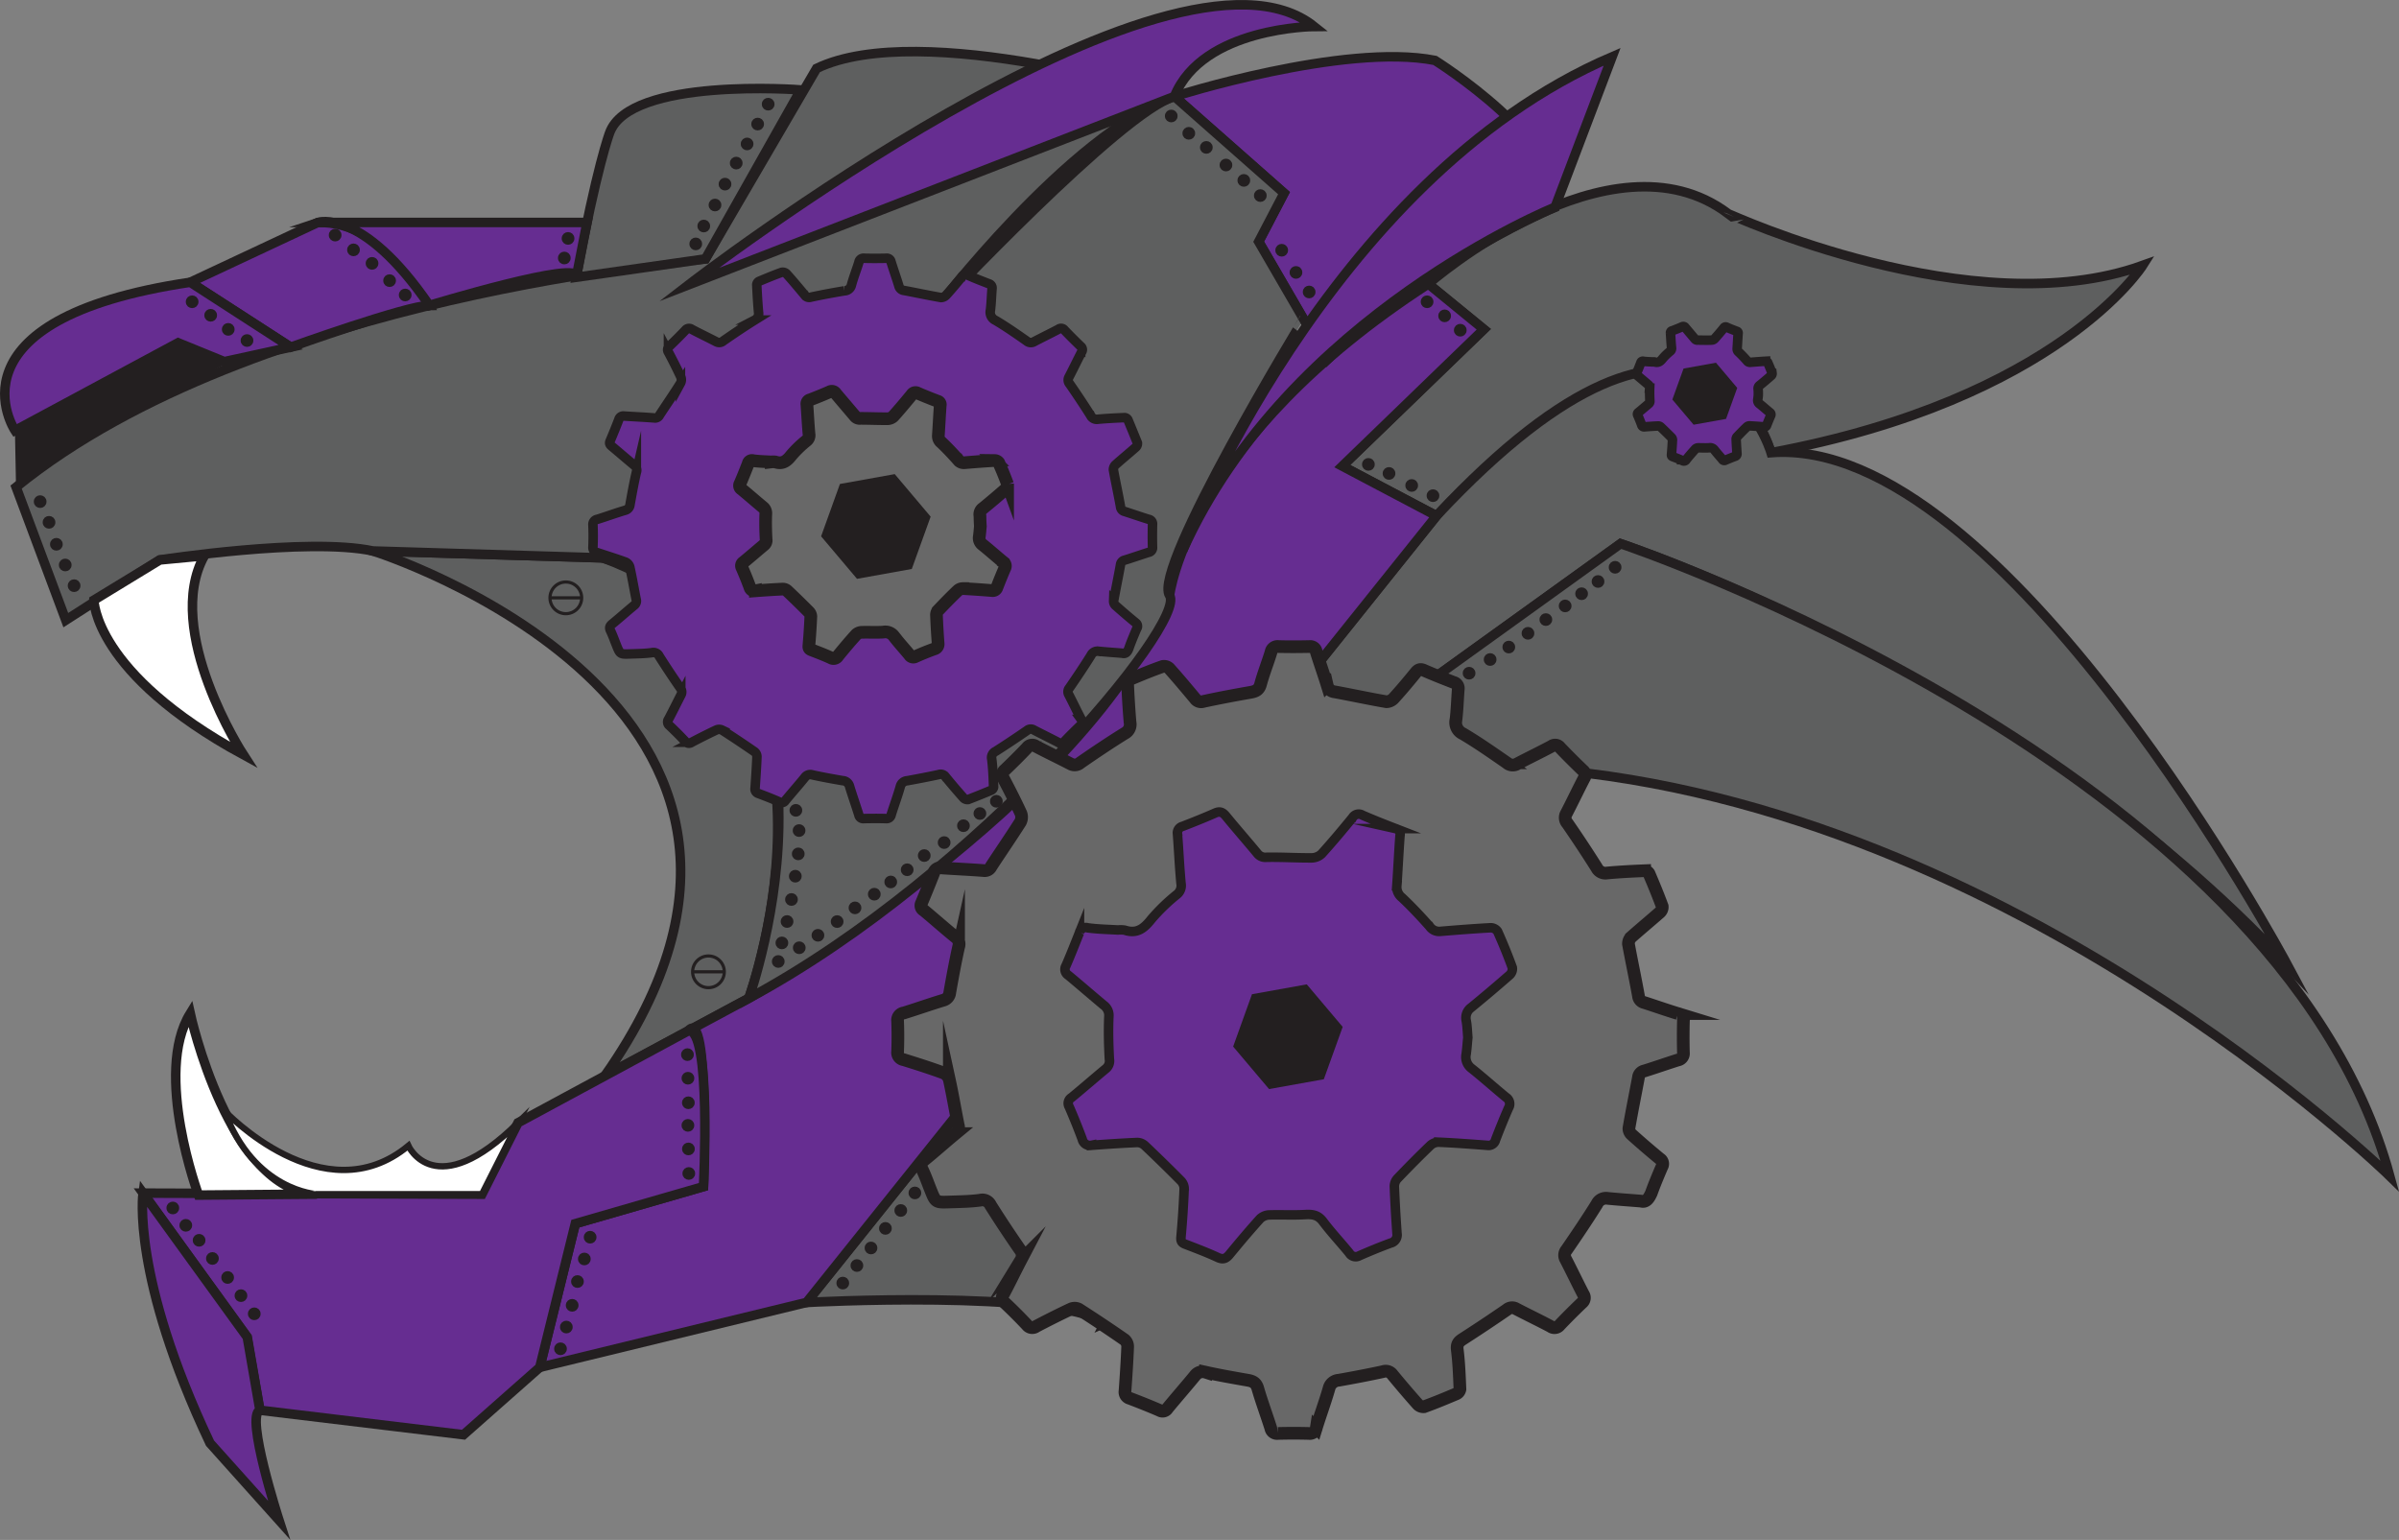 <svg xmlns="http://www.w3.org/2000/svg" viewBox="0 0 756.89 485.9"><rect x="0" y="0" width="756.89" height="485.9" fill="#808080" stroke="none"/><defs><style>.cls-1{fill:#5e5f5f;}.cls-1,.cls-2,.cls-3,.cls-5,.cls-6,.cls-7,.cls-8{stroke:#231f20;stroke-miterlimit:10;}.cls-1,.cls-2,.cls-3{stroke-width:3px;}.cls-2{fill:#662d91;}.cls-3,.cls-5{fill:#fff;}.cls-4,.cls-8{fill:#231f20;}.cls-5,.cls-8{stroke-width:2px;}.cls-6{fill:#686868;stroke-width:4px;}.cls-7{fill:none;}</style></defs><title>Pit pres Logo</title><g id="Body"><path class="cls-1" d="M685.4,159.39s-26.56,42.17-117.25,59.08c0,0-19-70.65-105.56,19.94l-29.73-15.69,44.65-43.18L460,165.23s57.4-50.14,94.59-22.19C554.6,143,631.78,178.69,685.4,159.39Z" transform="translate(-9.37 -75.64)"/><path class="cls-1" d="M731,380S641.61,212.77,568.15,218.47c0,0-21-70.65-105.56,19.94L263.83,486.61S341.4,482.38,358,493L463.79,288.13l56.87-40.94S646.38,288.84,731,380Z" transform="translate(-9.37 -75.64)"/><path class="cls-1" d="M763.37,446.76s-123.54-120.85-274.31-129L429.71,460.13,358,493,463.79,288.13l56.87-40.94S727.92,316.59,763.37,446.76Z" transform="translate(-9.37 -75.64)"/><path class="cls-1" d="M127,249.49S282.1,298.11,200.27,415l45.36-24.38s39.5-107.28-46.07-138.95Z" transform="translate(-9.37 -75.64)"/><path class="cls-2" d="M245.63,390.63s107.46-61.95,132.74-127.11c0,0,5.65-49.07,81.64-98.29l17.5,14.31-44.65,43.18,29.73,15.69L263.83,486.61l-84.16,20.48,11.21-45.34,40.45-11.7s2-57.62-4.82-49.14Z" transform="translate(-9.37 -75.64)"/><path class="cls-2" d="M91.34,520.61l64.27,7.74,24.06-21.26,11.21-45.34,40.45-11.7s2.59-50.31-4.82-49.14l-53.7,29-11.39,22.55L54.5,452.11l32.79,45.42Z" transform="translate(-9.37 -75.64)"/><path class="cls-2" d="M97.38,555.27s-10.7-33.06-6-34.66l-4-23.08L54.5,452.11S50.71,478.38,75.63,531Z" transform="translate(-9.37 -75.64)"/><path class="cls-1" d="M30.13,271.32l29.65-19s46.6-7.22,67.26-2.83l72.52,2.19,104.65-78S346.44,118,379.9,106.07c0,0-79.91-24.7-112.89-8.84l-35.07,60.1s-142.55,11.09-217.49,72Z" transform="translate(-9.37 -75.64)"/><path class="cls-2" d="M379.9,106.07s53.55-17,82.21-11.37c0,0,42.14,26.37,37.89,46.34,0,0-39.32,16.21-71.91,48.12L406.48,151.9l8-15.31Z" transform="translate(-9.37 -75.64)"/><path class="cls-1" d="M262,104s-54-4.16-60.31,13.61c0,0-4.08,10.7-10.5,45.52l40.75-5.8Z" transform="translate(-9.37 -75.64)"/><path class="cls-2" d="M69.4,164.7l31.68,20.48s36.59-13.13,43.76-13.16c0,0-13.36-26.77-35.2-26.18Z" transform="translate(-9.37 -75.64)"/><path class="cls-3" d="M86.14,313.78S60.72,274.66,73.84,251l-14.06,1.33L39,265S38.9,288.06,86.14,313.78Z" transform="translate(-9.37 -75.64)"/><path class="cls-3" d="M69.38,395.43s12.22,56.2,40,57L72,452.73S57.75,414.31,69.38,395.43Z" transform="translate(-9.37 -75.64)"/><path class="cls-2" d="M194.58,145.83H109.64s14-4.79,35.2,26.18c0,0,48.54-14.76,46.35-8.89Z" transform="translate(-9.37 -75.64)"/><path class="cls-4" d="M14.45,230.35l-.35-17.87L65.57,184.8l14.59,5.95S23.89,217.7,14.45,230.35Z" transform="translate(-9.37 -75.64)"/><path class="cls-2" d="M69.4,164.7l31.68,20.48-20.92,4.57L65.57,183.8,14.1,211.48S-9.2,176.4,69.4,164.7Z" transform="translate(-9.37 -75.64)"/><path class="cls-5" d="M80.16,426.12s31.27,33.23,58.05,11.05c0,0,8.4,18.64,34.6-7.27l-11.39,22.55h-52S89.61,451.61,80.16,426.12Z" transform="translate(-9.37 -75.64)"/><path class="cls-1" d="M379.9,106.07l34.59,30.52-8,15.31,14.16,24.41S372.73,255,378.37,263.52s-59.91,87.84-132.74,127.11c0,0,40.5-113.28-46.07-138.95l104.65-78s59-62.94,75.69-67.58" transform="translate(-9.37 -75.64)"/></g><g id="Gears"><path class="cls-6" d="M527.09,454.63c-3.88-.31-7.18-.54-10.47-.86a3.17,3.17,0,0,0-3.43,1.8c-3.05,4.9-6.29,9.69-9.56,14.45a2.57,2.57,0,0,0-.26,3c1.89,3.64,3.64,7.34,5.54,11a2,2,0,0,1-.44,2.71q-3.6,3.44-7,7a2.06,2.06,0,0,1-2.89.43c-3.56-1.89-7.2-3.63-10.78-5.49a2.53,2.53,0,0,0-3,.22q-6.9,4.75-13.94,9.28c-1.36.87-1.93,1.62-1.71,3.4.52,4.11.66,8.27.84,12.42a2,2,0,0,1-1,1.39c-3.41,1.45-6.83,2.87-10.31,4.13a2.47,2.47,0,0,1-2-.77q-4.08-4.59-8-9.36a2.6,2.6,0,0,0-3-.94c-4.61,1-9.26,1.88-13.91,2.71a3.36,3.36,0,0,0-3.1,2.62c-1.2,4.18-2.72,8.27-4,12.42a2.09,2.09,0,0,1-2.35,1.75c-3.25-.09-6.51-.08-9.76,0a2,2,0,0,1-2.24-1.62c-1.33-4.21-2.88-8.35-4.11-12.59-.51-1.77-1.54-2.29-3.13-2.57-4.46-.78-8.93-1.56-13.35-2.54a3,3,0,0,0-3.36,1.11c-2.85,3.46-5.81,6.84-8.66,10.3a1.8,1.8,0,0,1-2.48.63c-3.1-1.34-6.24-2.59-9.4-3.79a2.06,2.06,0,0,1-1.51-2.36c.33-4.66.65-9.32.83-14a2.88,2.88,0,0,0-1-2.16q-7.12-4.94-14.42-9.62a2.94,2.94,0,0,0-2.43-.08c-3.71,1.73-7.37,3.59-11,5.48a2.05,2.05,0,0,1-2.89-.39q-3.4-3.61-7-7a2,2,0,0,1-.38-2.87c1.86-3.5,3.57-7.08,5.41-10.59a2.85,2.85,0,0,0-.29-3.37q-4.77-6.88-9.26-14a2.83,2.83,0,0,0-3.27-1.57c-3.2.43-6.47.46-9.71.57-4.38.15-4.38.11-6-4-.85-2.11-1.59-4.27-2.59-6.31-.69-1.41-.3-2.16.83-3.08,3.27-2.66,6.42-5.49,9.68-8.18a2.41,2.41,0,0,0,.85-2.71c-.95-4.77-1.76-9.56-2.79-14.3a3.4,3.4,0,0,0-1.81-2.14c-4.14-1.51-8.35-2.86-12.56-4.17a2.29,2.29,0,0,1-1.95-2.6c.12-3.18.12-6.38,0-9.56a2.3,2.3,0,0,1,2-2.61c4.15-1.29,8.25-2.74,12.4-4a2.74,2.74,0,0,0,2.06-2.47c.85-4.78,1.72-9.56,2.77-14.3a2.7,2.7,0,0,0-1-3.18c-3.37-2.75-6.63-5.65-10-8.44a1.69,1.69,0,0,1-.68-2.29q2-4.75,3.88-9.57a2.08,2.08,0,0,1,2.38-1.5c4.46.3,8.93.49,13.39.84a2.21,2.21,0,0,0,2.3-1.29c3.06-4.67,6.23-9.27,9.23-14a3.37,3.37,0,0,0,.17-2.76c-1.71-3.72-3.58-7.36-5.49-11a2,2,0,0,1,.44-2.71c2.4-2.3,4.76-4.63,7-7a2,2,0,0,1,2.87-.41c3.56,1.87,7.2,3.6,10.77,5.45a2.68,2.68,0,0,0,3.17-.32c4.59-3.18,9.23-6.3,14-9.26a3.18,3.18,0,0,0,1.67-3.49c-.35-4.07-.59-8.15-.77-12.23a1.83,1.83,0,0,1,.93-1.39c3.35-1.42,6.72-2.8,10.14-4a2.38,2.38,0,0,1,2.08.63c2.78,3.1,5.45,6.29,8.12,9.49a2.32,2.32,0,0,0,2.66.91c4.93-1.07,9.9-2,14.87-2.87,1.57-.28,2.66-.73,3.15-2.54.93-3.44,2.26-6.77,3.31-10.18a2.08,2.08,0,0,1,2.37-1.72c3.25.09,6.5.07,9.75,0a1.88,1.88,0,0,1,2.11,1.53c1.12,3.6,2.38,7.15,3.5,10.75a2.6,2.6,0,0,0,2.27,2c5.47,1,10.92,2.19,16.4,3.13a3.26,3.26,0,0,0,2.38-1.15c2.36-2.6,4.62-5.29,6.82-8,.77-.95,1.41-1.29,2.62-.76,3.09,1.35,6.24,2.59,9.39,3.81a1.94,1.94,0,0,1,1.45,2.2c-.25,3.16-.33,6.35-.71,9.5a3.94,3.94,0,0,0,2.22,4.53c4.74,2.81,9.28,6,13.8,9.13a2.81,2.81,0,0,0,3.36.31c3.56-1.87,7.2-3.62,10.75-5.51a1.91,1.91,0,0,1,2.7.41c2.34,2.45,4.73,4.83,7.17,7.17a1.85,1.85,0,0,1,.39,2.56c-1.88,3.64-3.65,7.34-5.54,11a2.67,2.67,0,0,0,.29,3.17q4.77,6.89,9.25,14a3.06,3.06,0,0,0,3.3,1.67c3.93-.36,7.89-.56,11.83-.72a1.82,1.82,0,0,1,1.39.92c1.46,3.41,2.87,6.83,4.15,10.3a2.26,2.26,0,0,1-.7,1.89c-3,2.64-6,5.13-9,7.78a2.94,2.94,0,0,0-.95,2.23c1,5.48,2.18,10.92,3.16,16.4a2.36,2.36,0,0,0,1.89,2.1c3.52,1.14,7,2.36,10.55,3.45a2.08,2.08,0,0,1,1.74,2.36c-.08,3.31-.09,6.63,0,9.95a2.1,2.1,0,0,1-1.76,2.35c-3.53,1.12-7,2.34-10.55,3.45a2.34,2.34,0,0,0-1.88,2.09c-1,5.36-2.09,10.69-3,16a2.53,2.53,0,0,0,.8,1.92q4.44,4,9,7.74a1.83,1.83,0,0,1,.59,2.51c-1.17,2.74-2.34,5.5-3.34,8.31C529.52,453.92,528.66,455.1,527.09,454.63Z" transform="translate(-9.37 -75.64)"/><path class="cls-2" d="M363.47,281.75c-2.76-.22-5.11-.38-7.45-.61a2.26,2.26,0,0,0-2.44,1.28c-2.18,3.49-4.48,6.9-6.81,10.29a1.81,1.81,0,0,0-.18,2.14c1.34,2.59,2.59,5.22,3.94,7.81a1.37,1.37,0,0,1-.31,1.92c-1.71,1.64-3.39,3.3-5,5a1.46,1.46,0,0,1-2,.3c-2.54-1.34-5.13-2.58-7.67-3.91a1.81,1.81,0,0,0-2.14.16q-4.91,3.39-9.93,6.6a2.13,2.13,0,0,0-1.21,2.43c.37,2.92.46,5.88.59,8.83a1.34,1.34,0,0,1-.74,1c-2.42,1-4.86,2-7.33,2.94a1.73,1.73,0,0,1-1.45-.55c-1.93-2.17-3.83-4.39-5.67-6.65a1.86,1.86,0,0,0-2.15-.68c-3.29.71-6.59,1.34-9.9,1.94a2.38,2.38,0,0,0-2.21,1.86c-.85,3-1.93,5.88-2.86,8.84a1.47,1.47,0,0,1-1.67,1.24c-2.31-.06-4.63-.05-6.94,0a1.41,1.41,0,0,1-1.6-1.15c-.95-3-2-6-2.92-9a2.35,2.35,0,0,0-2.23-1.82c-3.18-.56-6.36-1.12-9.51-1.82a2.1,2.1,0,0,0-2.39.8c-2,2.46-4.13,4.86-6.16,7.33a1.29,1.29,0,0,1-1.77.45c-2.21-1-4.44-1.84-6.69-2.7a1.47,1.47,0,0,1-1.07-1.68c.23-3.32.46-6.63.59-9.95a2.05,2.05,0,0,0-.74-1.54q-5.07-3.51-10.26-6.85a2.15,2.15,0,0,0-1.74-.06c-2.64,1.24-5.24,2.56-7.83,3.91a1.45,1.45,0,0,1-2.05-.28q-2.43-2.58-5-5a1.44,1.44,0,0,1-.27-2c1.33-2.49,2.55-5,3.86-7.54a2,2,0,0,0-.21-2.39q-3.4-4.9-6.59-9.94a2,2,0,0,0-2.33-1.12c-2.28.3-4.6.32-6.91.4-3.12.11-3.12.09-4.29-2.83-.6-1.5-1.13-3-1.84-4.49-.49-1-.22-1.54.59-2.2,2.33-1.9,4.57-3.91,6.89-5.82a1.71,1.71,0,0,0,.6-1.93c-.67-3.39-1.25-6.8-2-10.18a2.42,2.42,0,0,0-1.29-1.52c-2.95-1.08-5.94-2-8.94-3a1.63,1.63,0,0,1-1.39-1.85q.14-3.41,0-6.81a1.63,1.63,0,0,1,1.4-1.85c2.95-.92,5.87-2,8.83-2.87a2,2,0,0,0,1.46-1.76c.61-3.4,1.22-6.81,2-10.18a1.91,1.91,0,0,0-.69-2.26c-2.4-2-4.72-4-7.1-6-.58-.48-.81-.89-.49-1.63q1.44-3.39,2.76-6.81a1.48,1.48,0,0,1,1.7-1.07c3.17.21,6.36.34,9.53.6a1.56,1.56,0,0,0,1.63-.92c2.18-3.33,4.44-6.6,6.57-10a2.38,2.38,0,0,0,.13-2c-1.22-2.64-2.55-5.24-3.91-7.81a1.39,1.39,0,0,1,.32-1.93c1.7-1.64,3.38-3.3,5-5a1.46,1.46,0,0,1,2.05-.3c2.53,1.34,5.12,2.57,7.67,3.89a1.91,1.91,0,0,0,2.25-.23c3.27-2.27,6.57-4.49,9.94-6.59a2.29,2.29,0,0,0,1.19-2.49c-.26-2.9-.42-5.8-.56-8.71a1.33,1.33,0,0,1,.67-1c2.38-1,4.78-2,7.22-2.87a1.69,1.69,0,0,1,1.48.45c2,2.21,3.88,4.48,5.78,6.75a1.65,1.65,0,0,0,1.89.65c3.51-.76,7.05-1.41,10.59-2a2.32,2.32,0,0,0,2.24-1.81c.66-2.45,1.61-4.82,2.36-7.25a1.46,1.46,0,0,1,1.68-1.22c2.31.06,4.63.05,6.94,0a1.32,1.32,0,0,1,1.5,1.08c.8,2.56,1.7,5.09,2.49,7.65a1.84,1.84,0,0,0,1.62,1.43c3.89.73,7.77,1.56,11.67,2.24a2.34,2.34,0,0,0,1.7-.82c1.68-1.85,3.29-3.77,4.86-5.71a1.35,1.35,0,0,1,1.86-.55c2.2,1,4.44,1.85,6.68,2.72a1.37,1.37,0,0,1,1,1.56c-.18,2.26-.23,4.52-.5,6.76a2.8,2.8,0,0,0,1.58,3.23c3.38,2,6.6,4.25,9.82,6.5a2,2,0,0,0,2.39.22c2.54-1.33,5.13-2.58,7.66-3.92a1.35,1.35,0,0,1,1.92.29c1.66,1.74,3.37,3.44,5.1,5.11a1.31,1.31,0,0,1,.28,1.82c-1.34,2.59-2.6,5.22-3.94,7.81a1.89,1.89,0,0,0,.2,2.25c2.26,3.27,4.47,6.58,6.59,9.94a2.15,2.15,0,0,0,2.34,1.18c2.81-.25,5.62-.39,8.43-.51a1.3,1.3,0,0,1,1,.66c1,2.42,2,4.86,3,7.33a1.61,1.61,0,0,1-.5,1.35c-2.11,1.87-4.3,3.65-6.4,5.53a2.09,2.09,0,0,0-.68,1.59c.7,3.9,1.55,7.77,2.25,11.68a1.67,1.67,0,0,0,1.34,1.49c2.51.81,5,1.68,7.51,2.46a1.46,1.46,0,0,1,1.24,1.67c-.05,2.36-.06,4.73,0,7.09a1.49,1.49,0,0,1-1.26,1.67c-2.5.8-5,1.67-7.5,2.45a1.68,1.68,0,0,0-1.35,1.5c-.68,3.81-1.48,7.6-2.16,11.41a1.8,1.8,0,0,0,.56,1.37c2.11,1.88,4.25,3.71,6.44,5.51A1.3,1.3,0,0,1,368,274c-.83,2-1.66,3.92-2.37,5.92C365.2,281.25,364.59,282.09,363.47,281.75Z" transform="translate(-9.37 -75.64)"/><path class="cls-2" d="M564.12,200.1c0,.5-.08,1.05-.16,1.59a1.35,1.35,0,0,0,.53,1.37c1.12.88,2.17,1.84,3.28,2.74a.75.75,0,0,1,.24,1c-.44,1-.85,2-1.24,3a.69.69,0,0,1-.78.52c-1.55-.12-3.09-.23-4.64-.31a1.2,1.2,0,0,0-.79.29c-1.07,1-2.11,2.08-3.14,3.16a1.12,1.12,0,0,0-.29.73c.06,1.51.15,3,.26,4.51a.81.81,0,0,1-.61.93c-1,.37-2,.78-3,1.2a.7.7,0,0,1-1-.24c-.83-1-1.74-2-2.52-3a1.69,1.69,0,0,0-1.7-.65c-1.13.06-2.26,0-3.39,0a1.37,1.37,0,0,0-.89.35c-1,1.11-2,2.25-2.91,3.4a.83.83,0,0,1-1.15.31c-1-.47-2.06-.87-3.1-1.27-.34-.13-.43-.3-.39-.69.14-1.54.24-3.09.31-4.64a1.13,1.13,0,0,0-.32-.72q-1.68-1.69-3.42-3.34a1.09,1.09,0,0,0-.71-.29c-1.46.06-2.92.16-4.38.27a.75.75,0,0,1-.88-.57c-.39-1.05-.81-2.08-1.25-3.1a.65.65,0,0,1,.23-.89c1.1-.9,2.18-1.84,3.27-2.75a1,1,0,0,0,.33-.91c-.07-1.34-.1-2.7-.05-4a1.23,1.23,0,0,0-.5-1.11c-1.13-.94-2.24-1.9-3.37-2.84a.67.67,0,0,1-.22-.9c.46-1,.87-2.1,1.29-3.16a.62.62,0,0,1,.78-.46c1,.14,1.92.15,2.88.21a2.82,2.82,0,0,1,.65,0c1.18.4,1.87-.18,2.57-1.07a18.18,18.18,0,0,1,2.4-2.32,1.1,1.1,0,0,0,.4-1.07c-.15-1.57-.22-3.14-.33-4.71A.64.64,0,0,1,537,180c1-.4,2.08-.81,3.1-1.26a.75.75,0,0,1,1,.28c1,1.19,2,2.37,3,3.56a1,1,0,0,0,.89.38c1.43,0,2.87.06,4.3,0a1.42,1.42,0,0,0,1-.38c1-1.12,2-2.28,2.94-3.45a.68.68,0,0,1,.94-.24c1,.46,2.1.88,3.17,1.28a.56.56,0,0,1,.41.68c-.12,1.59-.19,3.19-.3,4.78a1.29,1.29,0,0,0,.5,1.12c.92.87,1.79,1.8,2.63,2.74a1.09,1.09,0,0,0,1,.48c1.61-.13,3.22-.26,4.83-.35a.81.81,0,0,1,.65.34c.51,1.14,1,2.3,1.41,3.47a.82.82,0,0,1-.24.69q-1.8,1.59-3.66,3.1a1.21,1.21,0,0,0-.5,1.25A15.83,15.83,0,0,1,564.12,200.1Z" transform="translate(-9.37 -75.64)"/><polygon class="cls-4" points="527.63 126.07 531.16 116.29 541.39 114.45 548.1 122.39 544.57 132.18 534.34 134.01 527.63 126.07"/><path class="cls-2" d="M472.48,403c-.17,1.67-.28,3.47-.53,5.26a4.44,4.44,0,0,0,1.75,4.54c3.68,2.93,7.19,6.09,10.83,9.07a2.47,2.47,0,0,1,.79,3.38c-1.45,3.31-2.8,6.67-4.1,10.05a2.26,2.26,0,0,1-2.58,1.74c-5.11-.39-10.23-.77-15.35-1a3.84,3.84,0,0,0-2.61,1c-3.54,3.4-7,6.9-10.39,10.45a3.68,3.68,0,0,0-1,2.43c.19,5,.49,10,.84,14.94a2.62,2.62,0,0,1-2,3c-3.33,1.23-6.61,2.58-9.86,4a2.32,2.32,0,0,1-3.17-.82c-2.75-3.37-5.74-6.55-8.34-10-1.55-2.07-3.31-2.29-5.62-2.16-3.74.22-7.49,0-11.24.11a4.47,4.47,0,0,0-2.94,1.17c-3.3,3.65-6.48,7.42-9.61,11.23-1.1,1.35-2.05,1.84-3.81,1-3.35-1.55-6.81-2.85-10.25-4.18-1.15-.44-1.43-1-1.31-2.28.47-5.11.8-10.23,1-15.36a3.64,3.64,0,0,0-1.08-2.39q-5.56-5.61-11.3-11.05a3.67,3.67,0,0,0-2.36-1c-4.83.21-9.66.53-14.49.89a2.48,2.48,0,0,1-2.92-1.89c-1.28-3.46-2.67-6.89-4.14-10.27a2.13,2.13,0,0,1,.78-2.93c3.65-3,7.19-6.09,10.82-9.1a3.13,3.13,0,0,0,1.09-3c-.24-4.46-.35-8.94-.16-13.4a4,4,0,0,0-1.67-3.66c-3.73-3.11-7.39-6.3-11.13-9.4a2.19,2.19,0,0,1-.74-3c1.51-3.45,2.89-7,4.27-10.46a2,2,0,0,1,2.58-1.51c3.14.44,6.34.49,9.52.68a9.1,9.1,0,0,1,2.16.05c3.91,1.31,6.17-.59,8.49-3.54a59.59,59.59,0,0,1,7.95-7.68,3.6,3.6,0,0,0,1.33-3.56c-.48-5.18-.72-10.38-1.11-15.57a2.13,2.13,0,0,1,1.65-2.41c3.44-1.34,6.88-2.71,10.25-4.2,1.49-.66,2.39-.23,3.34.92,3.28,4,6.66,7.85,9.94,11.81a3.19,3.19,0,0,0,2.94,1.24c4.75-.08,9.5.22,14.24.19a4.68,4.68,0,0,0,3.13-1.28c3.35-3.7,6.56-7.54,9.73-11.41a2.27,2.27,0,0,1,3.14-.79c3.44,1.51,7,2.9,10.46,4.24a1.84,1.84,0,0,1,1.38,2.25c-.39,5.26-.63,10.54-1,15.81a4.23,4.23,0,0,0,1.62,3.71c3.06,2.87,5.93,5.95,8.72,9.08a3.63,3.63,0,0,0,3.28,1.59c5.32-.44,10.65-.86,16-1.15a2.69,2.69,0,0,1,2.16,1.12c1.69,3.76,3.25,7.59,4.66,11.46a2.67,2.67,0,0,1-.8,2.29q-6,5.25-12.12,10.26a4,4,0,0,0-1.63,4.13C472.29,399.38,472.32,401.12,472.48,403Z" transform="translate(-9.37 -75.64)"/><polygon class="cls-4" points="389.06 330.23 395 313.71 412.29 310.6 423.62 324.02 417.67 340.54 400.39 343.64 389.06 330.23"/><path class="cls-6" d="M318.68,241.69c-.1,1-.17,2.08-.32,3.15a2.65,2.65,0,0,0,1.05,2.71c2.2,1.76,4.3,3.65,6.48,5.43a1.47,1.47,0,0,1,.47,2c-.87,2-1.67,4-2.45,6a1.36,1.36,0,0,1-1.54,1c-3.06-.24-6.12-.47-9.19-.62a2.4,2.4,0,0,0-1.56.57c-2.12,2-4.18,4.13-6.21,6.26a2.2,2.2,0,0,0-.58,1.45c.11,3,.29,6,.51,8.94a1.57,1.57,0,0,1-1.21,1.82c-2,.73-4,1.54-5.9,2.39a1.39,1.39,0,0,1-1.9-.49c-1.64-2-3.43-3.92-5-6A3.36,3.36,0,0,0,288,275.1c-2.24.13-4.48,0-6.72.06a2.67,2.67,0,0,0-1.76.7c-2,2.19-3.88,4.44-5.75,6.72a1.62,1.62,0,0,1-2.28.61c-2-.93-4.07-1.7-6.13-2.5-.69-.27-.85-.6-.78-1.36.28-3.06.47-6.12.61-9.19a2.19,2.19,0,0,0-.64-1.43q-3.33-3.36-6.77-6.61a2.14,2.14,0,0,0-1.4-.58c-2.9.13-5.79.32-8.67.54a1.5,1.5,0,0,1-1.75-1.13c-.76-2.07-1.6-4.12-2.48-6.15a1.28,1.28,0,0,1,.47-1.75c2.18-1.79,4.3-3.64,6.47-5.45a1.83,1.83,0,0,0,.65-1.79c-.14-2.67-.2-5.35-.09-8a2.42,2.42,0,0,0-1-2.19c-2.23-1.86-4.42-3.77-6.66-5.62a1.3,1.3,0,0,1-.44-1.78c.9-2.07,1.73-4.17,2.55-6.26A1.2,1.2,0,0,1,247,221c1.88.26,3.79.29,5.69.4a5.52,5.52,0,0,1,1.29,0c2.34.78,3.7-.35,5.08-2.12a35.07,35.07,0,0,1,4.76-4.59,2.16,2.16,0,0,0,.79-2.13c-.28-3.1-.43-6.21-.66-9.32a1.28,1.28,0,0,1,1-1.44c2.06-.79,4.11-1.62,6.13-2.51a1.48,1.48,0,0,1,2,.55c2,2.37,4,4.7,6,7.07a1.92,1.92,0,0,0,1.76.74c2.84,0,5.68.13,8.52.11a2.74,2.74,0,0,0,1.87-.76c2-2.22,3.92-4.52,5.82-6.83a1.37,1.37,0,0,1,1.88-.47c2.06.9,4.15,1.73,6.26,2.53a1.1,1.1,0,0,1,.82,1.35c-.23,3.15-.37,6.31-.59,9.46a2.54,2.54,0,0,0,1,2.22c1.82,1.72,3.54,3.56,5.21,5.43a2.19,2.19,0,0,0,2,.95c3.19-.26,6.37-.52,9.56-.69a1.61,1.61,0,0,1,1.29.67c1,2.25,1.95,4.54,2.79,6.86a1.59,1.59,0,0,1-.48,1.37q-3.56,3.14-7.24,6.14a2.37,2.37,0,0,0-1,2.47C318.57,239.53,318.59,240.57,318.68,241.69Z" transform="translate(-9.37 -75.64)"/><polygon class="cls-4" points="259.06 169.23 265 152.71 282.29 149.6 293.62 163.02 287.67 179.53 270.39 182.64 259.06 169.23"/></g><g id="Screws"><circle class="cls-7" cx="178.52" cy="188.64" r="5"/><circle class="cls-7" cx="223.52" cy="306.64" r="5"/><line class="cls-7" x1="173.52" y1="188.64" x2="183.52" y2="188.64"/><line class="cls-7" x1="218.52" y1="306.64" x2="228.52" y2="306.64"/><path class="cls-2" d="M226.6,165.51S379,48,424,84c0,0-35.19.13-44.1,22.07Z" transform="translate(-9.37 -75.64)"/><path class="cls-2" d="M382.44,249.49S428,132.1,518,93.55L500,141S415.88,175,382.44,249.49Z" transform="translate(-9.37 -75.64)"/><circle class="cls-8" cx="67.02" cy="397.09" r="1"/><circle class="cls-8" cx="62.82" cy="391.36" r="1"/><circle class="cls-8" cx="58.62" cy="386.63" r="1"/><circle class="cls-8" cx="54.52" cy="381.16" r="1"/><circle class="cls-8" cx="80.22" cy="414.55" r="1"/><circle class="cls-8" cx="76.02" cy="408.82" r="1"/><circle class="cls-8" cx="71.82" cy="403.09" r="1"/><circle class="cls-8" cx="182.19" cy="404.37" r="1"/><circle class="cls-8" cx="176.84" cy="425.59" r="1"/><circle class="cls-8" cx="178.68" cy="418.73" r="1"/><circle class="cls-8" cx="180.52" cy="411.87" r="1"/><circle class="cls-8" cx="184.36" cy="397.25" r="1"/><circle class="cls-8" cx="186.19" cy="390.38" r="1"/><circle class="cls-8" cx="217.2" cy="362.53" r="1"/><circle class="cls-8" cx="217.32" cy="370.27" r="1"/><circle class="cls-8" cx="217.04" cy="355.09" r="1"/><circle class="cls-8" cx="217.05" cy="340.22" r="1"/><circle class="cls-8" cx="217.18" cy="347.96" r="1"/><circle class="cls-8" cx="216.89" cy="332.77" r="1"/><circle class="cls-8" cx="279.35" cy="387.6" r="1"/><circle class="cls-8" cx="265.9" cy="404.86" r="1"/><circle class="cls-8" cx="270.35" cy="399.32" r="1"/><circle class="cls-8" cx="274.8" cy="393.78" r="1"/><circle class="cls-8" cx="284.2" cy="381.95" r="1"/><circle class="cls-8" cx="288.65" cy="376.41" r="1"/><circle class="cls-8" cx="476.03" cy="204.17" r="1"/><circle class="cls-8" cx="463.5" cy="212.42" r="1"/><circle class="cls-8" cx="470.14" cy="208.1" r="1"/><circle class="cls-8" cx="482.08" cy="199.83" r="1"/><circle class="cls-8" cx="487.72" cy="195.5" r="1"/><circle class="cls-8" cx="509.57" cy="179" r="1"/><circle class="cls-8" cx="493.81" cy="191.19" r="1"/><circle class="cls-8" cx="499" cy="187.34" r="1"/><circle class="cls-8" cx="504.18" cy="183.48" r="1"/><circle class="cls-8" cx="445.39" cy="153.18" r="1"/><circle class="cls-8" cx="431.73" cy="146.53" r="1"/><circle class="cls-8" cx="438.24" cy="149.39" r="1"/><circle class="cls-8" cx="452.11" cy="156.4" r="1"/><circle class="cls-8" cx="460.72" cy="104.19" r="1"/><circle class="cls-8" cx="450.25" cy="95.22" r="1"/><circle class="cls-8" cx="455.79" cy="99.66" r="1"/><circle class="cls-8" cx="386.79" cy="52.07" r="1"/><circle class="cls-8" cx="369.53" cy="36.6" r="1"/><circle class="cls-8" cx="375.07" cy="42.06" r="1"/><circle class="cls-8" cx="380.6" cy="46.51" r="1"/><circle class="cls-8" cx="392.43" cy="56.92" r="1"/><circle class="cls-8" cx="408.88" cy="85.96" r="1"/><circle class="cls-8" cx="404.38" cy="78.96" r="1"/><circle class="cls-8" cx="413.04" cy="92.13" r="1"/><circle class="cls-8" cx="397.63" cy="61.71" r="1"/><circle class="cls-8" cx="258.06" cy="295.12" r="1"/><circle class="cls-8" cx="245.54" cy="303.38" r="1"/><circle class="cls-8" cx="252.17" cy="299.05" r="1"/><circle class="cls-8" cx="264.12" cy="290.79" r="1"/><circle class="cls-8" cx="269.75" cy="286.46" r="1"/><circle class="cls-8" cx="291.6" cy="269.96" r="1"/><circle class="cls-8" cx="275.84" cy="282.15" r="1"/><circle class="cls-8" cx="281.03" cy="278.29" r="1"/><circle class="cls-8" cx="286.22" cy="274.44" r="1"/><circle class="cls-8" cx="297.88" cy="265.86" r="1"/><circle class="cls-8" cx="303.97" cy="260.54" r="1"/><circle class="cls-8" cx="309.16" cy="256.69" r="1"/><circle class="cls-8" cx="314.35" cy="252.83" r="1"/><circle class="cls-8" cx="249.71" cy="283.82" r="1"/><circle class="cls-8" cx="246.69" cy="297.52" r="1"/><circle class="cls-8" cx="248.32" cy="290.77" r="1"/><circle class="cls-8" cx="250.92" cy="276.47" r="1"/><circle class="cls-8" cx="251.85" cy="269.43" r="1"/><circle class="cls-8" cx="252.11" cy="262.07" r="1"/><circle class="cls-8" cx="251.1" cy="255.69" r="1"/><circle class="cls-8" cx="15.47" cy="164.81" r="1"/><circle class="cls-8" cx="12.67" cy="158.28" r="1"/><circle class="cls-8" cx="23.38" cy="184.8" r="1"/><circle class="cls-8" cx="20.58" cy="178.27" r="1"/><circle class="cls-8" cx="17.79" cy="171.74" r="1"/><circle class="cls-8" cx="228.74" cy="58.1" r="1"/><circle class="cls-8" cx="232.28" cy="51.46" r="1"/><circle class="cls-8" cx="219.51" cy="76.96" r="1"/><circle class="cls-8" cx="222.04" cy="71.32" r="1"/><circle class="cls-8" cx="225.58" cy="64.69" r="1"/><circle class="cls-8" cx="235.71" cy="45.42" r="1"/><circle class="cls-8" cx="239.04" cy="39.15" r="1"/><circle class="cls-8" cx="242.36" cy="32.87" r="1"/><circle class="cls-8" cx="178.04" cy="81.41" r="1"/><circle class="cls-8" cx="179.22" cy="75.23" r="1"/><circle class="cls-8" cx="77.93" cy="107.45" r="1"/><circle class="cls-8" cx="66.47" cy="99.48" r="1"/><circle class="cls-8" cx="72.01" cy="103.93" r="1"/><circle class="cls-8" cx="60.62" cy="95.22" r="1"/><circle class="cls-8" cx="127.84" cy="93.08" r="1"/><circle class="cls-8" cx="117.38" cy="83.1" r="1"/><circle class="cls-8" cx="122.92" cy="88.55" r="1"/><circle class="cls-8" cx="111.53" cy="78.84" r="1"/><circle class="cls-8" cx="105.74" cy="74.18" r="1"/></g></svg>